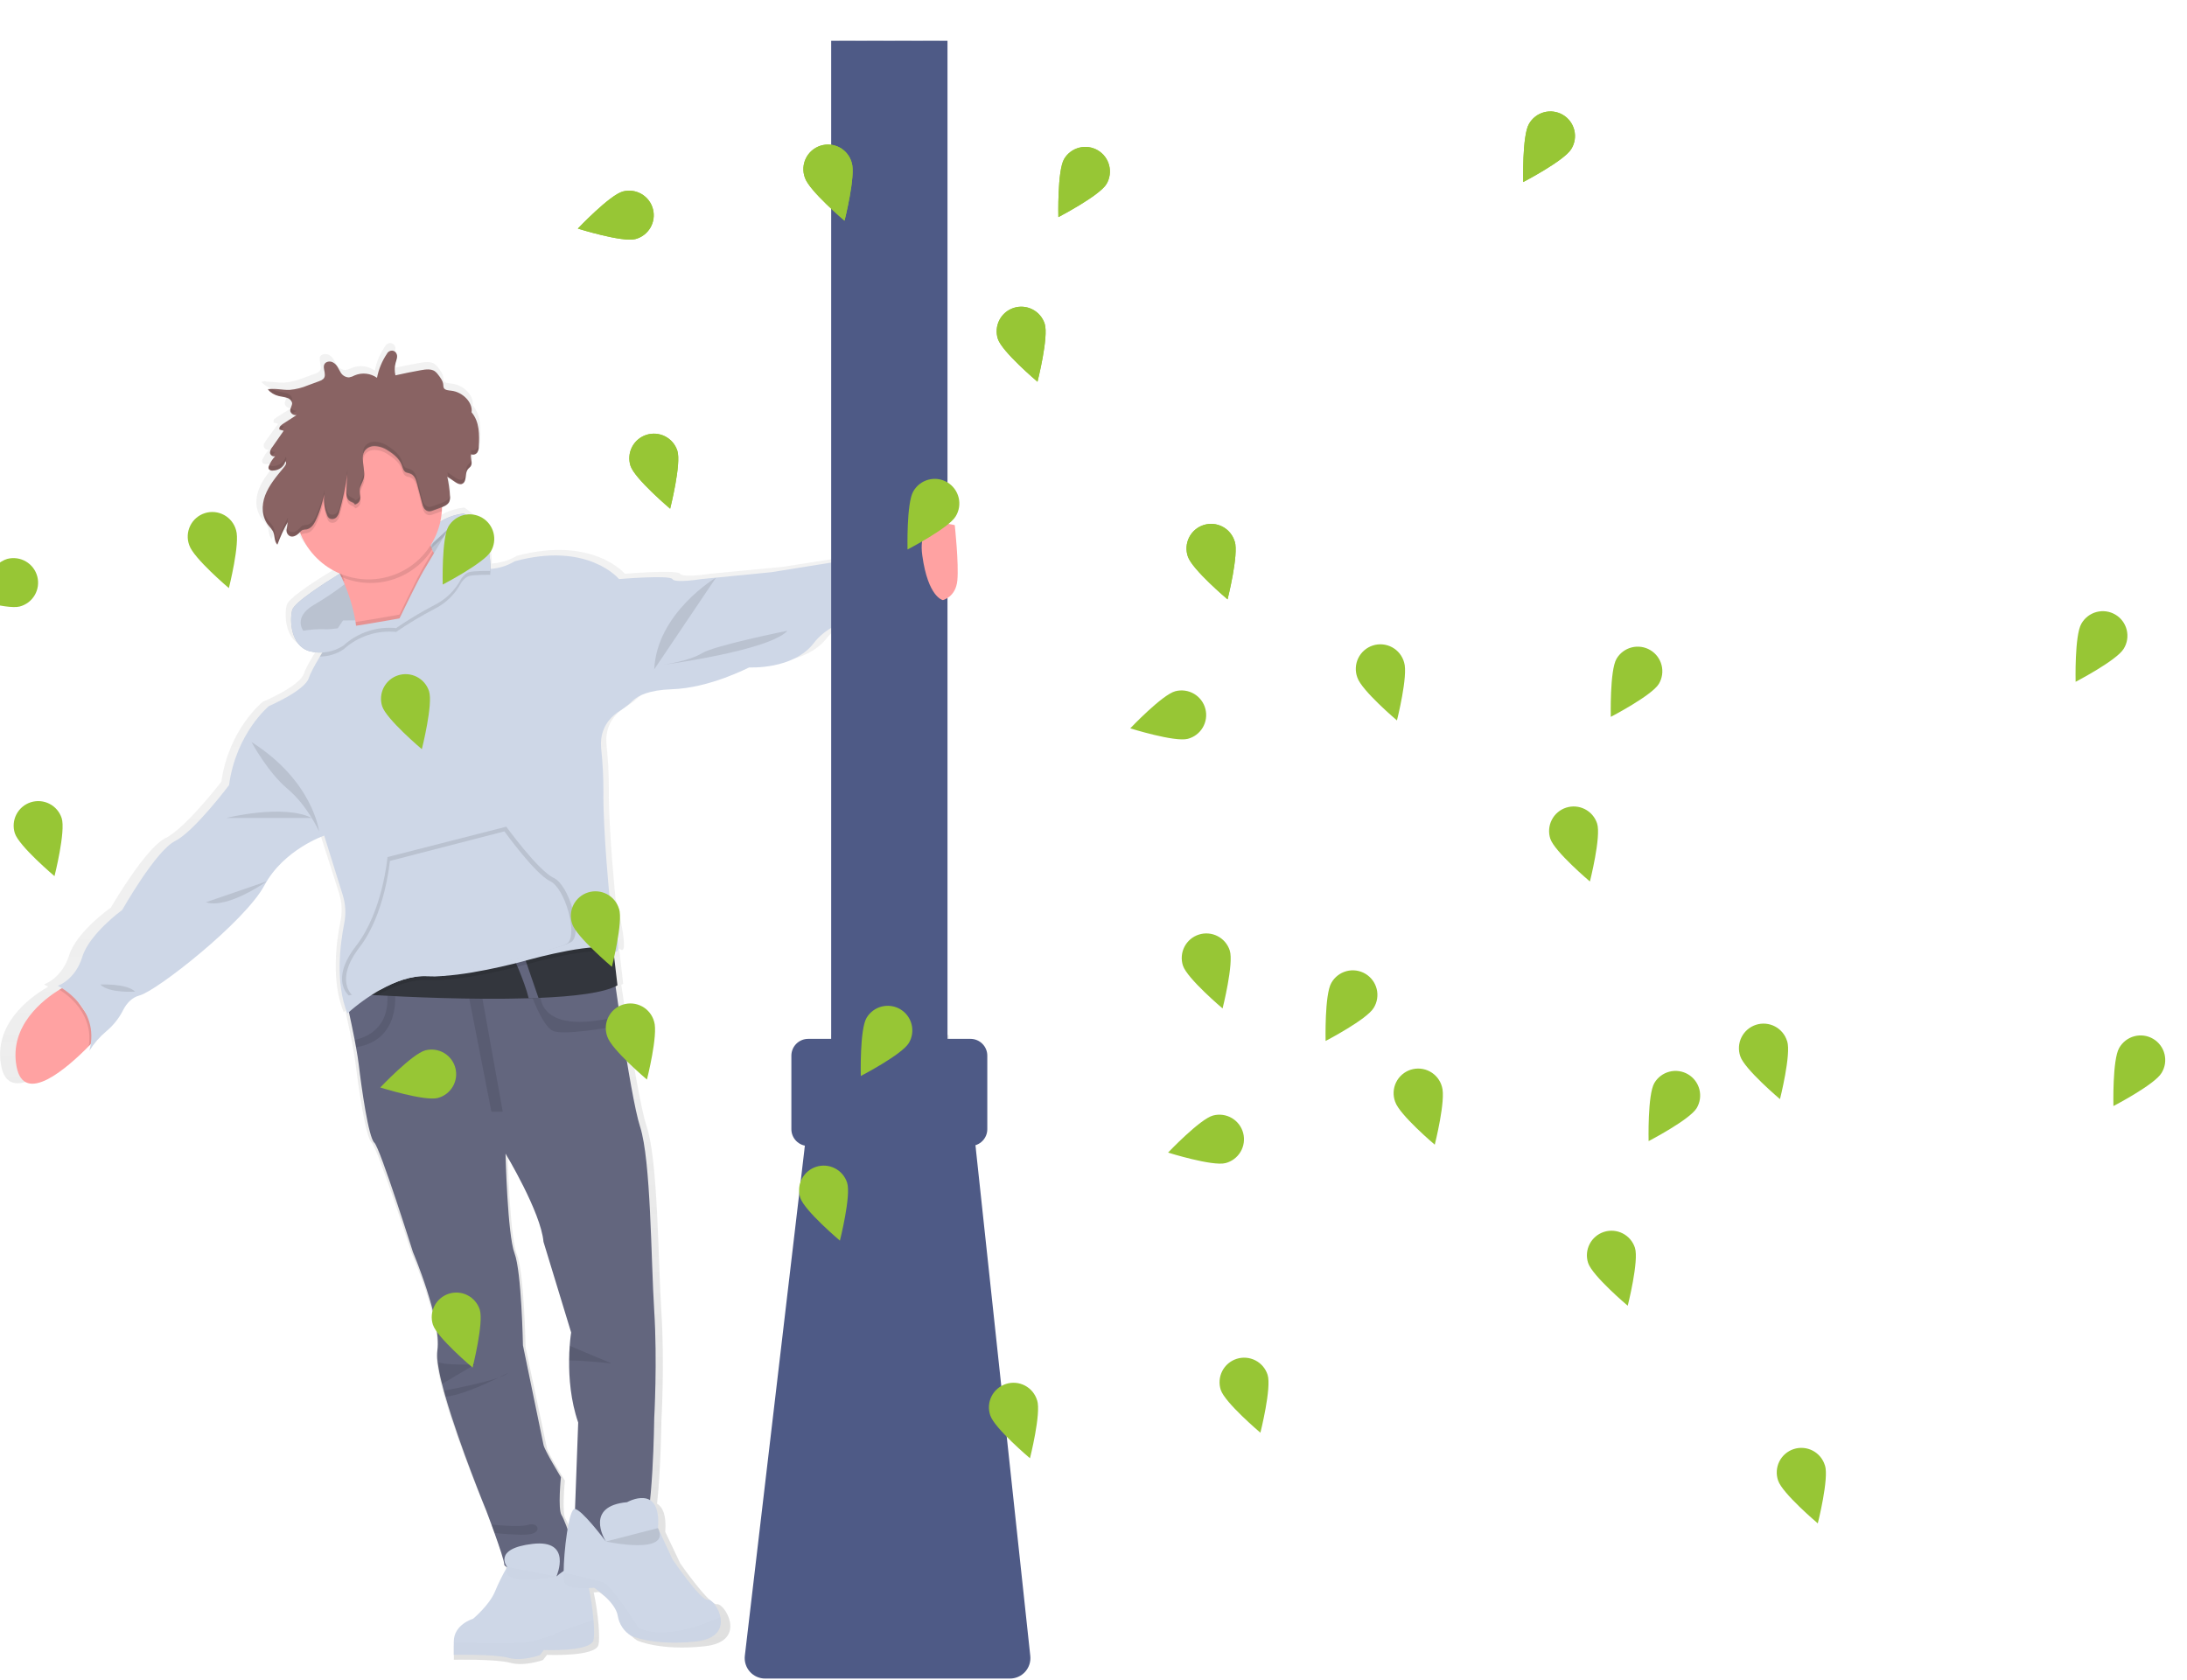 <svg width="1041" height="800" viewBox="0 0 1041 800" fill="none" xmlns="http://www.w3.org/2000/svg">
<g id="HappyTimes" clip-path="url(#clip0_1_2)">
<g id="human">
<path id="Vector" d="M425.89 261.54L372.61 269.89L345.31 272.49L338.03 273.19C338.03 273.19 325.03 275.25 323.76 273.19C322.49 271.13 297.44 273.19 297.44 273.19C297.44 273.19 282.22 255.05 246.06 264.63C242.409 266.792 238.295 268.054 234.06 268.31C234.055 268.237 234.055 268.163 234.06 268.09C234.19 263.92 233.67 249.54 220.98 241.67C217.371 242.043 213.869 243.116 210.67 244.83L210.38 244.99L209.52 245.49L209.41 245.61C209.784 243.964 210.038 242.293 210.17 240.61C210.17 239.98 210.17 239.35 210.24 238.72C211.696 238.316 212.969 237.427 213.85 236.2C214.212 235.472 214.367 234.66 214.3 233.85C214.3 233.56 214.3 233.26 214.3 232.97C214.295 232.907 214.295 232.843 214.3 232.78C214.3 232.78 214.3 232.78 214.3 232.84C214.09 229.878 213.656 226.936 213 224.04L216.92 226.64C217.86 227.26 219.04 227.92 220.16 227.57C220.52 227.442 220.845 227.231 221.108 226.955C221.372 226.679 221.568 226.345 221.68 225.98C222.38 224.08 221.87 221.81 223.35 220.24C223.7 219.87 224.14 219.57 224.44 219.18C224.848 218.646 225.044 217.98 224.99 217.31C224.994 216.921 224.964 216.533 224.9 216.15V216.23C224.641 215.251 224.6 214.227 224.78 213.23C225.303 213.434 225.877 213.463 226.418 213.314C226.959 213.164 227.436 212.844 227.78 212.4C228.318 211.557 228.583 210.569 228.54 209.57C228.63 207.88 228.7 206.15 228.66 204.43C228.665 204.397 228.665 204.363 228.66 204.33V204.33C228.56 200.26 227.79 196.25 224.99 193C225.72 188.34 220.65 183.26 214.99 182.62C213.6 182.47 211.89 182.39 211.27 181.34C211.06 180.841 210.968 180.3 211 179.76C210.86 177.99 209.64 176.42 208.47 174.93C207.994 174.279 207.421 173.706 206.77 173.23C204.91 172.03 202.27 172.35 199.97 172.76C195.757 173.5 191.57 174.327 187.41 175.24C186.911 173.227 186.942 171.118 187.5 169.12C187.887 168.12 188.123 167.069 188.2 166C188.219 165.663 188.182 165.325 188.09 165V165.13C188.032 164.963 187.965 164.8 187.89 164.64C187.691 164.274 187.403 163.964 187.054 163.737C186.705 163.51 186.305 163.374 185.89 163.34C185.347 163.322 184.811 163.462 184.346 163.742C183.881 164.023 183.507 164.432 183.27 164.92C180.89 168.385 179.24 172.298 178.42 176.42C176.833 175.313 174.995 174.62 173.072 174.403C171.15 174.187 169.203 174.454 167.41 175.18C166.507 175.667 165.531 176.004 164.52 176.18C163.679 176.182 162.851 175.965 162.12 175.549C161.389 175.134 160.778 174.534 160.35 173.81C159.2 172.1 158.69 170.06 156.47 168.93C155.975 168.676 155.426 168.544 154.87 168.544C154.314 168.544 153.765 168.676 153.27 168.93C153.011 169.066 152.781 169.253 152.596 169.48C152.41 169.707 152.272 169.969 152.19 170.25C152.195 170.2 152.195 170.15 152.19 170.1C152.175 170.246 152.175 170.394 152.19 170.54C152.19 170.6 152.19 170.66 152.19 170.72C152.19 170.78 152.19 170.87 152.19 170.94C152.11 172.87 153.46 175.37 151.93 176.89C151.316 177.403 150.6 177.781 149.83 178L144.39 179.95C141.485 181.156 138.413 181.912 135.28 182.19C132.43 182.29 129.55 181.66 126.74 181.73C126.608 181.663 126.481 181.586 126.36 181.5C125.733 181.533 125.108 181.607 124.49 181.72C124.551 181.798 124.618 181.872 124.69 181.94H124.49C125.922 183.532 127.812 184.643 129.9 185.12C131.19 185.44 132.55 185.54 133.8 185.94C135.05 186.34 136.24 187.14 136.46 188.24C136.483 189.161 136.262 190.072 135.82 190.88L135.77 190.8C135.639 191.155 135.575 191.531 135.58 191.91C135.556 192.089 135.556 192.271 135.58 192.45C135.799 193.079 136.239 193.608 136.819 193.937C137.398 194.266 138.077 194.374 138.73 194.24L132.3 198.29C131.821 198.577 131.372 198.912 130.96 199.29L130.78 199.24C130.597 199.419 130.453 199.634 130.357 199.872C130.26 200.109 130.214 200.364 130.22 200.62C130.199 200.816 130.223 201.014 130.29 201.2L132.36 201.79L126.71 209.61C126.366 210.064 126.064 210.55 125.81 211.06L125.75 210.96C125.622 211.278 125.554 211.617 125.55 211.96C125.53 212.129 125.53 212.301 125.55 212.47C125.598 212.751 125.706 213.019 125.866 213.255C126.026 213.491 126.235 213.69 126.479 213.838C126.722 213.987 126.994 214.082 127.277 214.117C127.561 214.152 127.848 214.125 128.12 214.04C126.882 215.282 125.885 216.744 125.18 218.35L125.09 218.29L125 218.5C124.859 218.814 124.787 219.155 124.79 219.5C124.748 219.763 124.801 220.033 124.94 220.26C125.194 220.527 125.508 220.729 125.856 220.849C126.204 220.969 126.576 221.003 126.94 220.95C129.94 220.95 132.73 218.9 133.2 216.45C134.12 217.45 133.13 218.64 132.26 219.67C128.72 223.81 125.12 228.02 123.26 232.85C122.606 234.507 122.208 236.254 122.08 238.03C122.08 238.03 122.08 237.95 122.08 237.91C122.08 238.04 122.08 238.17 122.08 238.3C121.829 241.616 122.876 244.901 125 247.46C125.786 248.257 126.49 249.131 127.1 250.07C128.22 252.15 127.58 254.82 129.32 256.58C130.724 252.838 132.423 249.213 134.4 245.74C134.369 246.68 134.228 247.613 133.98 248.52V248.44C133.98 248.68 133.9 248.91 133.88 249.14C133.87 249.31 133.87 249.48 133.88 249.65C133.834 250.253 133.98 250.855 134.298 251.369C134.616 251.883 135.09 252.283 135.65 252.51C137.42 253.14 139.25 251.86 140.45 250.58C140.62 251.02 140.79 251.45 140.98 251.88C144.702 260.16 151.429 266.718 159.8 270.23L159.96 270.56C153.21 274.56 137.52 284.29 136.5 288.02C135.19 292.78 135.66 305.3 145.06 307.84C147.094 308.395 149.205 308.617 151.31 308.5C150.91 309.13 150.52 309.77 150.14 310.39C147.54 314.61 145.36 318.52 144.7 320.62C142.8 326.75 125.04 334.17 125.04 334.17C125.04 334.17 108.86 347.17 105.38 372.17C105.38 372.17 88.25 394.43 78.74 399.07C69.23 403.71 52.74 432.15 52.74 432.15C52.74 432.15 36.41 443.61 32.94 454.78C29.47 465.95 20.94 468.7 20.94 468.7C20.94 468.7 21.72 469.08 22.94 469.84C22.55 470.05 22.14 470.29 21.68 470.57C13.92 475.19 -3.21 487.84 0.58 507.57C4.26 526.57 25.74 508.08 36.18 497.74L37.12 496.8C36.96 497.865 36.74 498.92 36.46 499.96C38.718 496.435 41.52 493.29 44.76 490.64C48.247 487.823 51.111 484.312 53.17 480.33C54.75 477.33 57.28 474.33 61.17 473.33C69.73 471.17 113.17 437.78 122.7 420.46C132.23 403.14 152.19 396.46 152.19 396.46L161.35 425.11C162.747 429.491 162.992 434.157 162.06 438.66C160.06 448.42 157.55 467.28 163.61 481.95C163.61 481.95 163.89 481.69 164.4 481.26C165.23 484.98 166.29 489.87 167.25 494.68C167.48 495.86 167.7 497.04 167.91 498.2C168.52 501.47 169.03 504.54 169.32 506.99C170.59 517.51 174.08 541.63 176.93 544.1C179.78 546.57 195.93 596.66 195.93 596.66C195.93 596.66 210.2 629.44 207.99 643.97C207.789 645.75 207.819 647.548 208.08 649.32C208.572 652.934 209.3 656.511 210.26 660.03C210.54 661.09 210.82 662.17 211.14 663.27C211.4 664.22 211.68 665.19 211.96 666.16C218.87 689.61 232.09 720.96 232.09 720.96C232.09 720.96 233.19 723.81 234.62 727.62C235.09 728.9 235.62 730.29 236.13 731.72C238.48 738.12 240.96 745.3 240.96 746.93C240.96 747.3 241.46 747.71 242.33 748.13C240.065 751.895 238.061 755.811 236.33 759.85C233.55 766.41 225.55 772.91 225.55 772.91C225.55 772.91 216.03 775.61 216.03 783.91V790.25C216.03 790.25 236.25 789.86 242.91 791.72C249.57 793.58 258.45 790.4 258.45 790.4L260.35 787.94C260.35 787.94 283.42 788.94 284.85 783.21C285.27 781.53 285.25 777.95 284.91 773.68C284.474 768.473 283.706 763.299 282.61 758.19C284.13 758.13 285.17 758.03 285.17 758.03C285.17 758.03 295.72 764.83 296.82 771.56C297.157 773.538 297.92 775.419 299.057 777.074C300.193 778.728 301.675 780.115 303.4 781.14C303.4 781.14 314.35 786.14 335.35 783.85C346.35 782.68 348.42 777.08 347.41 772.1C346.49 767.54 342.97 763.5 341.3 763.83C337.82 764.53 323.78 744.35 323.78 744.35L316.65 729.35C317.29 721.35 315.41 717.56 312.77 715.95C314.58 699.08 314.82 676.47 314.82 676.47C314.82 676.47 316.41 649.26 314.82 624.83C313.23 600.4 313.23 552.48 307.82 536.4C305.32 528.92 301.7 507.97 298.56 487.71C298.32 486.19 298.08 484.71 297.86 483.18C297.1 478.25 296.39 473.43 295.73 468.91C296.04 468.76 296.36 468.61 296.64 468.45L294.94 453.61L294.7 451.56C294.76 451.62 294.84 451.66 294.9 451.71C300.61 456.96 293 427.9 293 427.9C293 427.9 289.57 394.48 289.8 375.26C289.822 368.422 289.458 361.587 288.71 354.79C288.13 349.07 289.48 341.64 298.12 336.41C300.39 334.977 302.519 333.333 304.48 331.5C306.89 329.31 312.15 326.5 323.48 326.17C342.48 325.56 361.48 315.66 361.48 315.66C361.48 315.66 383.37 316.9 393.48 303.91C403.59 290.92 429 287.84 429 287.84L425.89 261.54ZM34.09 480.93L31.28 476.99C32.324 478.223 33.264 479.541 34.09 480.93V480.93ZM273.26 641.78C273.1 643.78 272.98 646.13 272.96 648.78C272.88 657.06 273.7 668.1 277.43 678.65L275.84 720.2H275.71C274.37 720.06 273.12 724.3 272.15 729.89C271.357 727.583 270.373 725.345 269.21 723.2C267.31 720.42 268.9 704.97 268.9 704.97C268.9 704.97 260.96 692.29 260.34 689.5C259.72 686.71 250.18 641.57 250.18 641.57C250.18 641.57 249.55 606.33 246.06 597.37C242.57 588.41 241.62 549.44 241.62 549.44C241.62 549.44 259.06 577.57 260.34 591.8L273.97 635.4C273.97 635.4 273.55 637.78 273.26 641.78Z" fill="url(#paint0_linear_1_2)"/>
<path id="Vector_2" d="M311.41 675.18C311.41 675.18 310.89 724.65 305.68 731.38C300.47 738.11 273.22 731.69 273.22 731.69L275.22 677.32C271.61 666.88 270.81 655.94 270.9 647.74C270.9 645.12 271.03 642.74 271.18 640.81C271.47 636.81 271.87 634.45 271.87 634.45L258.7 591.27C257.47 577.17 240.63 549.27 240.63 549.27C240.63 549.27 241.55 587.86 244.92 596.74C248.29 605.62 248.92 640.53 248.92 640.53C248.92 640.53 258.11 685.25 258.72 688.01C259.33 690.77 266.99 703.32 266.99 703.32C266.99 703.32 265.46 718.63 267.3 721.39C269.14 724.15 276.79 745.59 274.95 749.57C273.11 753.55 240.04 748.03 240.04 744.97C240.04 743.36 237.64 736.24 235.37 729.9L233.91 725.84C232.53 722.07 231.46 719.25 231.46 719.25C231.46 719.25 218.7 688.19 212.03 664.96C211.75 663.96 211.49 663.04 211.23 662.11C210.93 661.01 210.65 659.94 210.39 658.89C209.465 655.404 208.76 651.864 208.28 648.29C208.029 646.534 207.999 644.753 208.19 642.99C210.33 628.59 196.55 596.13 196.55 596.13C196.55 596.13 180.93 546.51 178.17 544.06C175.41 541.61 172.04 517.73 170.82 507.31C170.54 504.87 170.05 501.83 169.46 498.6C169.26 497.45 169.04 496.28 168.82 495.1C166.95 485.45 164.65 475.46 164.65 475.46L199 452.79L289.35 442.99C289.35 442.99 291.87 462.35 295.04 483.69C295.26 485.17 295.49 486.69 295.72 488.18C298.72 508.24 302.25 529 304.66 536.4C309.86 552.33 309.86 599.8 311.4 623.99C312.94 648.18 311.41 675.18 311.41 675.18Z" fill="#63667E"/>
<path id="Vector_3" opacity="0.1" d="M222.54 471.28L233.91 529.33H239.31L228.51 469.26L222.54 471.28Z" fill="black"/>
<path id="Vector_4" opacity="0.1" d="M169.5 498.61C169.3 497.46 169.08 496.29 168.86 495.11C174.15 494.03 186.12 489.62 184.26 471.94H187.93C187.93 471.94 191.41 495.23 169.5 498.61Z" fill="black"/>
<path id="Vector_5" opacity="0.1" d="M295.76 488.22C288.9 489.48 267.46 493.17 262.97 490.73C257.62 487.82 252.33 472.05 252.33 472.05L257.23 471.28C257.23 471.28 252.91 494.41 295.08 483.73C295.3 485.21 295.53 486.71 295.76 488.22Z" fill="black"/>
<path id="Vector_6" d="M293.91 469.14C287.73 472.73 273.22 474.46 256.33 475.14C254.79 475.2 253.24 475.26 251.66 475.3C224.28 476.16 192.31 474.61 179.57 473.88C175.98 473.68 173.92 473.54 173.92 473.54L185.1 465.81L203.48 459.07L242.14 451.49L291.68 450.11L292.18 454.36L293.91 469.14Z" fill="#33363D"/>
<path id="Vector_7" d="M256.33 475.18C254.79 475.24 253.24 475.3 251.66 475.34C249.72 467.12 243.6 453.98 243.6 453.98L248.8 453.29L256.33 475.18Z" fill="#63667E"/>
<path id="Vector_8" d="M47.74 492.23C47.74 492.23 45.58 494.73 42.26 498.11C32.18 508.36 11.43 526.67 7.89 507.85C4.22 488.34 20.77 475.85 28.26 471.23C30.38 469.92 31.77 469.23 31.77 469.23L47.74 492.23Z" fill="#FFA2A2"/>
<path id="Vector_9" d="M233.34 271.83C233.34 271.83 221.63 264.48 219.45 265.17C217.27 265.86 219.45 275.72 219.45 275.72C216.626 281.108 212.16 285.458 206.7 288.14C200.441 291.413 194.38 295.052 188.55 299.04C184.037 298.6 179.481 299.108 175.176 300.532C170.87 301.956 166.91 304.265 163.55 307.31C161.2 308.89 158.542 309.953 155.751 310.428C152.96 310.904 150.1 310.782 147.36 310.07C138.28 307.55 137.83 295.15 139.09 290.44C140.09 286.74 155.23 277.14 161.75 273.14C163.55 272.04 164.69 271.37 164.69 271.37C164.69 271.37 194.11 270.37 200.75 257.82C202.793 253.941 205.839 250.681 209.57 248.38V248.38L209.74 248.29L210.58 247.79L210.85 247.64C213.941 245.937 217.341 244.869 220.85 244.5C235.22 253.68 233.34 271.83 233.34 271.83Z" fill="#CED7E7"/>
<path id="Vector_10" opacity="0.1" d="M233.34 271.83C233.34 271.83 221.63 264.48 219.45 265.17C217.27 265.86 219.45 275.72 219.45 275.72C216.626 281.108 212.16 285.458 206.7 288.14C200.441 291.413 194.38 295.052 188.55 299.04C184.037 298.6 179.481 299.108 175.176 300.532C170.87 301.956 166.91 304.265 163.55 307.31C161.2 308.89 158.542 309.953 155.751 310.428C152.96 310.904 150.1 310.782 147.36 310.07C138.28 307.55 137.83 295.15 139.09 290.44C140.09 286.74 155.23 277.14 161.75 273.14C163.55 272.04 164.69 271.37 164.69 271.37C164.69 271.37 194.11 270.37 200.75 257.82C202.793 253.941 205.839 250.681 209.57 248.38V248.38L209.74 248.29L210.58 247.79L210.85 247.64C213.941 245.937 217.341 244.869 220.85 244.5C235.22 253.68 233.34 271.83 233.34 271.83Z" fill="black"/>
<path id="Vector_11" opacity="0.1" d="M292.18 454.4C286.67 449.19 252.37 458.68 252.37 458.68C252.37 458.68 228.75 465.46 210.73 466.56C208.277 466.723 205.817 466.753 203.36 466.65C195.79 466.26 187.9 469.32 181.28 472.99L179.61 473.99C176.02 473.79 173.96 473.65 173.96 473.65L185.14 465.92L203.52 459.18L242.18 451.6L291.72 450.22L292.18 454.4Z" fill="black"/>
<path id="Vector_12" opacity="0.1" d="M42.26 498.11C44.55 482.85 32.71 473.98 28.26 471.23C30.38 469.92 31.77 469.23 31.77 469.23L47.77 492.23C47.77 492.23 45.58 494.73 42.26 498.11Z" fill="black"/>
<path id="Vector_13" d="M421.7 290.21C421.7 290.21 397.19 293.21 387.4 306.13C377.61 319.05 356.46 317.77 356.46 317.77C356.46 317.77 338.08 327.57 319.71 328.18C308.8 328.54 303.71 331.28 301.39 333.45C299.503 335.265 297.447 336.896 295.25 338.32C286.91 343.5 285.6 350.85 286.17 356.52C286.885 363.256 287.235 370.026 287.22 376.8C287 395.8 290.31 428.94 290.31 428.94C290.31 428.94 297.66 457.73 292.14 452.53C286.62 447.33 252.33 456.81 252.33 456.81C252.33 456.81 228.71 463.59 210.69 464.7C208.237 464.86 205.776 464.887 203.32 464.78C195.75 464.39 187.86 467.45 181.24 471.13C175.544 474.343 170.215 478.169 165.35 482.54C159.49 468.01 161.93 449.32 163.85 439.66C164.747 435.2 164.513 430.586 163.17 426.24L154.32 397.86C154.32 397.86 135.03 404.44 125.84 421.59C116.65 438.74 74.69 471.82 66.41 473.97C62.62 474.97 60.18 477.92 58.65 480.86C56.683 484.791 53.921 488.271 50.54 491.08C47.406 493.718 44.706 496.833 42.54 500.31C48.06 479.48 27.54 469.37 27.54 469.37C27.54 469.37 35.8 466.61 39.17 455.61C42.54 444.61 58.17 433.26 58.17 433.26C58.17 433.26 74.1 405.08 83.29 400.48C92.48 395.88 109.02 373.84 109.02 373.84C112.38 349.03 128.02 336.17 128.02 336.17C128.02 336.17 145.18 328.82 147.02 322.75C147.66 320.67 149.76 316.8 152.27 312.62C154.61 308.68 157.27 304.49 159.42 301.22C161.57 297.95 163.26 295.43 163.26 295.43L190.76 295.17L195.76 295.12L210.41 267.54C210.41 267.54 215.62 262.34 224.65 268.46C227.246 270.194 230.333 271.042 233.45 270.88C237.543 270.615 241.512 269.367 245.02 267.24C279.94 257.74 294.64 275.72 294.64 275.72C294.64 275.72 318.83 273.67 320.05 275.72C321.27 277.77 333.83 275.72 333.83 275.72L367.22 272.44L418.68 264.18L421.7 290.21Z" fill="#CED7E7"/>
<path id="Vector_14" d="M220.78 281.02L205.16 306.74C205.16 306.74 162.59 337.68 168.72 313.48C169.713 309.41 170.068 305.209 169.77 301.03C169.68 299.4 169.49 297.77 169.25 296.16C168.14 289.487 166.177 282.983 163.41 276.81C163.1 276.07 162.78 275.36 162.41 274.66C161.93 273.66 161.46 272.66 160.99 271.72C159.019 267.728 156.777 263.876 154.28 260.19C154.28 260.19 200.53 222.52 202.06 246.1C202.395 251.427 203.612 256.661 205.66 261.59L206.02 262.42C208.594 268.233 212.295 273.477 216.91 277.85C218.117 279.004 219.411 280.064 220.78 281.02V281.02Z" fill="#FFA2A2"/>
<path id="Vector_15" d="M158.92 304.91L166.12 326.34L195.41 331.09L212.21 312.61C212.21 312.61 221.86 298.83 222.47 298.52C223.08 298.21 224.61 285.05 224.61 285.05L226.41 277.61L215.08 273.8L199.15 291.1L192.64 295.1L185.41 296.86L161.41 303.86L158.92 304.91Z" fill="#CED7E7"/>
<path id="Vector_16" opacity="0.1" d="M233.34 273.67C233.34 273.67 225.34 273.59 223.21 274.28C221.08 274.97 219.45 277.55 219.45 277.55C216.628 282.942 212.162 287.296 206.7 289.98C200.441 293.253 194.38 296.892 188.55 300.88C184.037 300.437 179.48 300.944 175.175 302.369C170.869 303.793 166.909 306.103 163.55 309.15C160.199 311.399 156.256 312.603 152.22 312.61C154.56 308.67 157.22 304.48 159.37 301.21C169.25 300.13 190.16 296.3 190.16 296.3L190.71 295.16C192.65 291.16 199.22 277.65 201.64 273.57C204.46 268.81 213.3 253.94 213.58 253.47L204.9 261.41L209.54 250.23L209.71 250.14L210.55 249.64L210.82 249.49C213.911 247.787 217.311 246.719 220.82 246.35C231.77 253.35 233.33 265.45 233.45 270.9C233.466 271.825 233.429 272.749 233.34 273.67Z" fill="black"/>
<path id="Vector_17" opacity="0.1" d="M161.72 271.31L163.99 276.31C163.99 276.31 163.8 276.47 163.4 276.77C163.09 276.03 162.77 275.32 162.4 274.62C161.92 273.62 161.45 272.62 160.98 271.68C161.22 271.54 161.44 271.39 161.66 271.27L161.72 271.31Z" fill="black"/>
<path id="Vector_18" opacity="0.1" d="M216.95 277.85C214.195 281.385 210.695 284.27 206.7 286.3C200.439 289.574 194.378 293.217 188.55 297.21C182.048 296.567 175.504 297.898 169.77 301.03C169.68 299.4 169.49 297.77 169.25 296.16C179.09 294.64 190.16 292.61 190.16 292.61C190.16 292.61 198.78 274.7 201.64 269.88C202.64 268.26 204.28 265.43 206.06 262.42C208.634 268.233 212.335 273.477 216.95 277.85Z" fill="black"/>
<path id="Vector_19" d="M233.34 271.83C233.34 271.83 225.34 271.75 223.2 272.44C221.06 273.13 219.45 275.72 219.45 275.72C216.626 281.108 212.16 285.458 206.7 288.14C200.441 291.413 194.38 295.052 188.55 299.04C184.037 298.6 179.481 299.108 175.176 300.532C170.87 301.956 166.91 304.265 163.55 307.31C161.2 308.89 158.542 309.953 155.751 310.428C152.96 310.904 150.1 310.782 147.36 310.07C138.28 307.55 137.83 295.15 139.09 290.44C140.09 286.74 155.23 277.14 161.75 273.14L164.02 278.19C159.291 281.815 154.338 285.138 149.19 288.14C139.42 293.99 144.36 300.31 144.36 300.31C147.875 299.701 151.445 299.466 155.01 299.61C160.07 299.95 190.16 294.44 190.16 294.44C190.16 294.44 198.78 276.52 201.64 271.71C204.5 266.9 213.3 252.08 213.58 251.61L204.9 259.61L209.54 248.43L209.71 248.34L210.55 247.84L210.82 247.69C213.911 245.987 217.311 244.919 220.82 244.55C235.22 253.68 233.34 271.83 233.34 271.83Z" fill="#CED7E7"/>
<path id="Vector_20" opacity="0.1" d="M205.7 261.61C201.201 268.562 194.379 273.691 186.45 276.081C178.522 278.471 170.002 277.968 162.41 274.66C160.1 269.623 157.38 264.783 154.28 260.19C154.28 260.19 200.53 222.52 202.06 246.1C202.406 251.436 203.636 256.677 205.7 261.61Z" fill="black"/>
<path id="Vector_21" d="M210.41 240.8C210.41 241.673 210.38 242.533 210.32 243.38C209.662 252.527 205.441 261.051 198.564 267.118C191.686 273.184 182.703 276.31 173.545 275.821C164.387 275.332 155.787 271.269 149.595 264.504C143.402 257.74 140.112 248.816 140.431 239.65C140.751 230.485 144.655 221.812 151.304 215.495C157.953 209.179 166.815 205.725 175.985 205.875C185.154 206.026 193.899 209.77 200.336 216.301C206.774 222.832 210.391 231.629 210.41 240.8V240.8Z" fill="#FFA2A2"/>
<path id="Vector_22" opacity="0.1" d="M119.72 353.3C119.72 353.3 127.41 367.69 136.87 375.61C146.33 383.53 151.87 395.83 151.87 395.83C151.87 395.83 149.12 371.98 119.72 353.3Z" fill="black"/>
<path id="Vector_23" opacity="0.1" d="M107.77 389.44C107.77 389.44 134.77 382.7 148.36 389.44H107.77Z" fill="black"/>
<path id="Vector_24" opacity="0.1" d="M97.97 429.61L127.02 419.61C127.02 419.61 108.41 432.93 97.97 429.61Z" fill="black"/>
<path id="Vector_25" opacity="0.1" d="M47.74 468.76C47.74 468.76 60.3 468.15 64.28 472.13C64.28 472.13 52.03 473.05 47.74 468.76Z" fill="black"/>
<path id="Vector_26" opacity="0.1" d="M340.82 275.02C340.82 275.02 312.66 291.74 311.41 318.69L340.82 275.02Z" fill="black"/>
<path id="Vector_27" opacity="0.1" d="M374.84 300.31C374.84 300.31 339.92 307.36 334.1 311.03C328.28 314.7 315.73 316.54 315.73 316.54C315.73 316.54 366.26 309.81 374.84 300.31Z" fill="black"/>
<path id="Vector_28" opacity="0.1" d="M272.41 448.12C269.87 450.76 238.52 458.2 210.5 464.42C207.957 464.588 205.406 464.618 202.86 464.51C195.01 464.11 186.86 467.26 179.96 471.04C171.5 472.84 166.03 473.97 166.03 473.97C166.03 473.97 156.82 466.71 169.52 450.32C182.22 433.93 184.45 408.07 184.45 408.07L240.99 393.61C240.99 393.61 256.24 414.61 263.54 417.98C270.84 421.35 277.11 443.26 272.41 448.12Z" fill="black"/>
<path id="Vector_29" d="M270.41 448.85C267.95 451.43 237.72 458.65 210.7 464.7C208.247 464.86 205.786 464.887 203.33 464.78C195.76 464.39 187.87 467.45 181.25 471.13C173.09 472.87 167.81 473.97 167.81 473.97C167.81 473.97 158.93 466.92 171.18 450.97C183.43 435.02 185.57 409.92 185.57 409.92L240.09 395.84C240.09 395.84 254.79 416.24 261.83 419.52C268.87 422.8 274.91 444.14 270.41 448.85Z" fill="#CED7E7"/>
<path id="Vector_30" opacity="0.1" d="M226.15 649.61L210.41 658.93C209.485 655.444 208.78 651.904 208.3 648.33C210.59 650.24 226.15 649.61 226.15 649.61Z" fill="black"/>
<path id="Vector_31" opacity="0.1" d="M211.27 662.15C216.83 661.09 230.03 658.45 237.27 655.97C230.71 659.17 218.84 664.52 212.1 664.97C211.79 664.04 211.53 663.08 211.27 662.15Z" fill="black"/>
<path id="Vector_32" opacity="0.1" d="M241.91 653.61C241.33 654.32 239.63 655.12 237.28 655.93C240.09 654.61 241.91 653.61 241.91 653.61Z" fill="black"/>
<path id="Vector_33" opacity="0.1" d="M251.41 730.61C246.95 730.98 239.7 730.38 235.41 729.94L233.95 725.88C238.54 726.37 247.65 727.14 251.41 726.02C256.54 724.5 258.08 730.08 251.41 730.61Z" fill="black"/>
<path id="Vector_34" opacity="0.1" d="M291.26 649.22C290.52 649.12 278.62 647.78 270.96 647.74C270.96 645.12 271.09 642.74 271.24 640.81C276.52 643.04 290.47 648.95 291.26 649.22Z" fill="black"/>
<path id="Vector_35" d="M282.5 780.92C281.12 786.61 258.84 785.61 258.84 785.61L257 788.05C257 788.05 248.43 791.19 242 789.35C235.57 787.51 216 787.9 216 787.9V781.61C216 773.42 225.19 770.74 225.19 770.74C225.19 770.74 232.92 764.31 235.6 757.8C237.271 753.77 239.212 749.858 241.41 746.09C241.41 746.09 234.22 737.36 253.51 735.09C272.51 732.89 265.06 750.14 264.85 750.62C265.16 750.34 272.29 743.93 276.25 745.95C279.11 747.42 281.7 761.34 282.51 771.42C282.88 775.7 282.9 779.25 282.5 780.92Z" fill="#CED7E7"/>
<path id="Vector_36" d="M331.27 781.55C310.98 783.77 300.41 778.86 300.41 778.86C298.73 777.83 297.292 776.448 296.196 774.81C295.1 773.172 294.371 771.316 294.06 769.37C292.99 762.71 282.8 755.98 282.8 755.98C282.8 755.98 270.25 757.2 268.71 753.52C268.34 751.959 268.199 750.352 268.29 748.75C268.29 738.88 270.76 718.15 273.61 718.45C276.97 718.82 287.36 732.58 288.4 733.96C287.49 732.48 278.45 717.07 298.5 715.24C298.5 715.24 314.88 705.98 313.2 727.57L320.09 742.42C320.09 742.42 333.65 762.42 337.01 761.72C338.62 761.39 342.01 765.39 342.91 769.91C343.88 774.84 341.87 780.39 331.27 781.55Z" fill="#CED7E7"/>
<path id="Vector_37" opacity="0.1" d="M210.41 240.8C210.41 241.673 210.38 242.533 210.32 243.38L209.47 243.7L206.18 244.9C205.626 245.138 205.033 245.273 204.43 245.3C203.96 245.28 203.5 245.154 203.086 244.931C202.672 244.707 202.314 244.392 202.04 244.01C201.567 243.287 201.228 242.484 201.04 241.64L198.55 232.07C198.05 230.17 197.28 227.98 195.15 227.27C194.528 227.134 193.916 226.953 193.32 226.73C191.99 226.1 191.71 224.62 191.26 223.38C190.26 220.49 187.59 218.18 184.7 216.38C182.746 215.012 180.425 214.266 178.04 214.24C176.763 214.26 175.528 214.703 174.53 215.5C172.44 217.27 172.73 219.66 172.98 222.18C173.23 224.7 173.9 227.39 173.16 229.91C172.66 231.55 171.59 233.08 171.4 234.78C171.24 236.15 171.69 237.54 171.61 238.91C171.594 239.65 171.329 240.363 170.857 240.933C170.385 241.503 169.734 241.897 169.01 242.05C168.88 241.22 167.67 240.95 166.86 240.5C165.03 239.5 164.93 237.32 165.01 235.5C165.15 232.78 165.28 230.05 165.41 227.33C164.602 233.414 163.349 239.43 161.66 245.33C161.452 246.356 160.976 247.308 160.28 248.09C159.87 248.498 159.347 248.775 158.778 248.883C158.21 248.992 157.622 248.928 157.09 248.7C156.471 248.31 156.013 247.71 155.8 247.01C154.522 243.842 154.082 240.398 154.52 237.01C153.41 241.44 152.3 245.92 150.16 250.08C149.31 251.73 148.02 253.52 145.93 253.85C145.292 253.87 144.66 253.974 144.05 254.16C143.806 254.276 143.586 254.435 143.4 254.63C141.362 249.872 140.408 244.721 140.606 239.55C140.804 234.378 142.149 229.315 144.545 224.727C146.94 220.139 150.326 216.141 154.456 213.023C158.587 209.904 163.359 207.744 168.428 206.697C173.497 205.65 178.735 205.743 183.763 206.969C188.791 208.195 193.483 210.525 197.501 213.788C201.518 217.051 204.759 221.167 206.99 225.837C209.221 230.507 210.386 235.614 210.4 240.79L210.41 240.8Z" fill="black"/>
<path id="Vector_38" d="M174.53 213.71C175.526 212.907 176.761 212.46 178.04 212.44C180.424 212.469 182.745 213.215 184.7 214.58C187.59 216.34 190.22 218.64 191.26 221.58C191.71 222.82 191.98 224.31 193.26 224.94C193.859 225.153 194.47 225.33 195.09 225.47C197.23 226.18 198 228.37 198.49 230.27L201 239.84C201.163 240.683 201.485 241.488 201.95 242.21C202.223 242.594 202.581 242.911 202.995 243.136C203.409 243.362 203.869 243.489 204.34 243.51C204.947 243.483 205.544 243.344 206.1 243.1L209.39 241.9C211.12 241.27 213 240.52 213.79 239.06C214.204 238.118 214.343 237.078 214.19 236.06C213.998 233.005 213.57 229.969 212.91 226.98L216.69 229.55C217.6 230.16 218.74 230.81 219.82 230.47C220.171 230.339 220.487 230.128 220.742 229.854C220.997 229.579 221.185 229.25 221.29 228.89C221.97 227.01 221.48 224.76 222.9 223.21C223.24 222.85 223.66 222.54 223.96 222.16C225.25 220.5 223.72 218.25 224.25 216.31C224.76 216.511 225.323 216.539 225.85 216.389C226.378 216.239 226.842 215.92 227.17 215.48C227.69 214.641 227.944 213.666 227.9 212.68C228.2 207.03 228.34 200.91 224.47 196.31C225.18 191.69 220.28 186.66 214.86 186.03C213.51 185.87 211.86 185.79 211.27 184.76C211.061 184.264 210.968 183.727 211 183.19C210.86 181.44 209.69 179.88 208.56 178.41C208.108 177.762 207.555 177.191 206.92 176.72C205.13 175.54 202.58 175.86 200.36 176.26C196.287 176.987 192.24 177.803 188.22 178.71C187.748 176.734 187.779 174.671 188.31 172.71C188.72 171.23 189.42 169.71 188.66 168.23C188.467 167.86 188.181 167.547 187.83 167.321C187.48 167.095 187.077 166.964 186.66 166.94C186.131 166.926 185.61 167.067 185.16 167.346C184.71 167.625 184.352 168.03 184.13 168.51C181.827 171.954 180.236 175.823 179.45 179.89C177.939 178.821 176.183 178.151 174.344 177.941C172.505 177.731 170.643 177.989 168.93 178.69C168.066 179.176 167.126 179.514 166.15 179.69C165.337 179.679 164.54 179.456 163.839 179.044C163.138 178.632 162.556 178.045 162.15 177.34C161.05 175.64 160.55 173.62 158.41 172.51C157.934 172.259 157.403 172.127 156.865 172.127C156.327 172.127 155.796 172.259 155.32 172.51C152.49 174.16 156.02 178.25 153.92 180.4C153.337 180.902 152.656 181.276 151.92 181.5L146.67 183.43C143.871 184.626 140.901 185.371 137.87 185.64C134.39 185.78 130.87 184.71 127.45 185.43C128.825 186.996 130.653 188.097 132.68 188.58C133.92 188.89 135.23 188.99 136.44 189.39C137.027 189.521 137.571 189.798 138.02 190.197C138.47 190.596 138.81 191.103 139.01 191.67C139.28 193.08 137.92 194.44 138.19 195.85C138.395 196.455 138.811 196.967 139.362 197.292C139.912 197.616 140.561 197.733 141.19 197.62L134.98 201.62C133.86 202.34 132.61 203.39 133.03 204.53L135.03 205.11L129.64 212.84C128.94 213.624 128.54 214.63 128.51 215.68C128.562 215.949 128.67 216.205 128.825 216.431C128.98 216.657 129.181 216.849 129.413 216.994C129.646 217.139 129.906 217.235 130.177 217.276C130.448 217.317 130.725 217.301 130.99 217.23C129.698 218.575 128.68 220.158 127.99 221.89C127.865 222.117 127.795 222.37 127.786 222.629C127.777 222.888 127.83 223.145 127.94 223.38C128.177 223.637 128.473 223.834 128.801 223.954C129.13 224.074 129.483 224.114 129.83 224.07C132.73 224.07 135.42 222.07 135.83 219.6C136.72 220.6 135.77 221.78 134.92 222.79C131.51 226.89 128.03 231.07 126.22 235.85C124.41 240.63 124.49 246.21 127.88 250.32C128.63 251.115 129.3 251.983 129.88 252.91C130.96 254.97 130.34 257.61 132.02 259.36C133.371 255.658 135.009 252.067 136.92 248.62C136.812 249.832 136.635 251.038 136.39 252.23C136.309 252.861 136.432 253.502 136.739 254.059C137.046 254.616 137.523 255.061 138.1 255.33C139.86 255.97 141.69 254.6 142.84 253.33C143.126 252.952 143.491 252.642 143.91 252.42C144.518 252.238 145.146 252.134 145.78 252.11C147.87 251.78 149.15 250 150.01 248.34C152.15 244.19 153.27 239.71 154.37 235.26C153.928 238.649 154.373 242.094 155.66 245.26C155.867 245.96 156.322 246.561 156.94 246.95C157.473 247.174 158.061 247.235 158.629 247.125C159.197 247.014 159.72 246.738 160.13 246.33C160.828 245.55 161.304 244.597 161.51 243.57C163.195 237.669 164.448 231.653 165.26 225.57L164.86 233.74C164.77 235.58 164.86 237.74 166.7 238.74C167.53 239.19 168.7 239.46 168.86 240.28C169.585 240.134 170.237 239.743 170.709 239.173C171.18 238.604 171.442 237.889 171.45 237.15C171.54 235.77 171.09 234.39 171.25 233.01C171.44 231.32 172.52 229.79 173.01 228.14C173.75 225.63 173.1 223 172.83 220.42C172.56 217.84 172.41 215.47 174.53 213.71Z" fill="#896363"/>
<g id="Group" opacity="0.1">
<path id="Vector_39" d="M138.41 194.15C138.239 194.592 138.183 195.071 138.25 195.54C138.381 196.08 138.718 196.547 139.19 196.84L141.3 195.48C140.74 195.579 140.163 195.505 139.647 195.267C139.13 195.03 138.699 194.64 138.41 194.15V194.15Z" fill="black"/>
<path id="Vector_40" d="M132.69 188.28C133.94 188.59 135.25 188.69 136.46 189.09C137.47 189.358 138.335 190.012 138.87 190.91C139.042 190.472 139.097 189.996 139.03 189.53C138.83 188.963 138.49 188.456 138.04 188.057C137.59 187.658 137.047 187.381 136.46 187.25C135.25 186.85 133.94 186.75 132.69 186.44C131.472 186.135 130.317 185.617 129.28 184.91C128.672 184.933 128.066 185.007 127.47 185.13C128.843 186.694 130.667 187.794 132.69 188.28V188.28Z" fill="black"/>
<path id="Vector_41" d="M137.07 246.48C135.156 249.927 133.514 253.517 132.16 257.22C130.49 255.47 131.1 252.83 130.02 250.77C129.444 249.84 128.774 248.972 128.02 248.18C126.316 246.089 125.331 243.505 125.21 240.81C124.933 244.127 125.939 247.423 128.02 250.02C128.774 250.812 129.444 251.68 130.02 252.61C131.1 254.67 130.49 257.3 132.16 259.06C133.431 255.598 134.952 252.232 136.71 248.99C136.929 248.171 137.05 247.328 137.07 246.48Z" fill="black"/>
<path id="Vector_42" d="M128.8 214.12C128.623 214.515 128.55 214.949 128.59 215.38C128.647 215.687 128.776 215.976 128.965 216.224C129.155 216.473 129.399 216.673 129.68 216.81C130.098 216.201 130.562 215.626 131.07 215.09C130.638 215.221 130.174 215.196 129.758 215.018C129.343 214.841 129.004 214.523 128.8 214.12Z" fill="black"/>
<path id="Vector_43" d="M187.99 174.73C188.033 173.946 188.157 173.169 188.36 172.41C188.72 171.13 189.28 169.83 188.93 168.53C188.79 169.21 188.55 169.9 188.36 170.53C187.988 171.897 187.863 173.319 187.99 174.73Z" fill="black"/>
<path id="Vector_44" d="M154.31 173.61C154.198 174.774 154.289 175.948 154.58 177.08C154.695 175.916 154.604 174.742 154.31 173.61V173.61Z" fill="black"/>
<path id="Vector_45" d="M135.94 217.46C135.49 219.89 132.79 221.88 129.94 221.93C129.309 221.98 128.683 221.787 128.19 221.39L128.1 221.59C127.975 221.817 127.905 222.069 127.894 222.328C127.884 222.587 127.934 222.844 128.04 223.08C128.28 223.335 128.578 223.53 128.908 223.648C129.239 223.767 129.592 223.805 129.94 223.76C131.12 223.74 132.275 223.413 133.29 222.81C133.88 222.08 134.48 221.36 135.07 220.65C135.383 220.29 135.67 219.909 135.93 219.51C135.951 219.441 135.968 219.371 135.98 219.3V219.35C136.191 219.078 136.302 218.742 136.295 218.398C136.288 218.054 136.162 217.723 135.94 217.46V217.46Z" fill="black"/>
<path id="Vector_46" d="M133.58 202.53C133.348 202.739 133.18 203.01 133.095 203.311C133.01 203.612 133.012 203.93 133.1 204.23L134.04 204.5L135.1 202.97L133.58 202.53Z" fill="black"/>
<path id="Vector_47" d="M224.01 220.08C223.71 220.46 223.29 220.77 222.95 221.08C221.52 222.63 222.02 224.88 221.34 226.76C221.233 227.119 221.045 227.448 220.79 227.722C220.535 227.996 220.22 228.208 219.87 228.34C218.79 228.68 217.65 228.03 216.74 227.42L212.96 224.85C213.11 225.55 213.25 226.26 213.38 226.97L216.74 229.25C217.65 229.87 218.79 230.52 219.87 230.18C220.219 230.046 220.533 229.834 220.788 229.561C221.043 229.287 221.232 228.958 221.34 228.6C222.02 226.72 221.52 224.47 222.95 222.92C223.29 222.55 223.71 222.25 224.01 221.87C224.272 221.466 224.446 221.012 224.521 220.536C224.595 220.06 224.567 219.574 224.44 219.11C224.373 219.462 224.226 219.794 224.01 220.08V220.08Z" fill="black"/>
<path id="Vector_48" d="M214.22 235.61C214.178 236.067 214.049 236.512 213.84 236.92C213.05 238.38 211.17 239.13 209.43 239.76L206.15 240.96C205.592 241.2 204.996 241.338 204.39 241.37C203.919 241.349 203.459 241.221 203.045 240.996C202.631 240.771 202.273 240.454 202 240.07C201.523 239.349 201.184 238.545 201 237.7L198.5 228.13C198 226.23 197.24 224.04 195.1 223.33C194.48 223.19 193.869 223.013 193.27 222.8C191.94 222.16 191.66 220.68 191.27 219.44C190.27 216.54 187.6 214.24 184.71 212.44C182.754 211.077 180.434 210.331 178.05 210.3C176.771 210.319 175.535 210.766 174.54 211.57C172.87 212.98 172.72 214.79 172.85 216.75C172.888 216.106 173.058 215.476 173.349 214.9C173.639 214.324 174.045 213.814 174.54 213.4C175.54 212.604 176.773 212.158 178.05 212.13C180.433 212.17 182.75 212.915 184.71 214.27C187.6 216.04 190.23 218.34 191.27 221.27C191.71 222.51 191.99 223.99 193.27 224.63C193.869 224.843 194.48 225.02 195.1 225.16C197.24 225.87 198 228.06 198.5 229.96L201 239.52C201.181 240.366 201.521 241.17 202 241.89C202.271 242.277 202.628 242.597 203.042 242.824C203.457 243.051 203.918 243.18 204.39 243.2C204.996 243.164 205.591 243.025 206.15 242.79L209.41 241.61C211.15 240.98 213.03 240.23 213.82 238.77C214.234 237.828 214.373 236.788 214.22 235.77C214.23 235.75 214.23 235.69 214.22 235.61Z" fill="black"/>
<path id="Vector_49" d="M227.95 210.61C227.994 211.596 227.74 212.571 227.22 213.41C226.892 213.85 226.428 214.169 225.9 214.319C225.373 214.469 224.81 214.441 224.3 214.24C224.157 214.899 224.157 215.581 224.3 216.24V216.1C224.81 216.301 225.373 216.329 225.9 216.179C226.428 216.029 226.892 215.71 227.22 215.27C227.738 214.431 227.993 213.455 227.95 212.47C228.04 210.84 228.11 209.17 228.07 207.52C228.05 208.53 228 209.61 227.95 210.61Z" fill="black"/>
<path id="Vector_50" opacity="0.1" d="M331.27 781.55C310.98 783.77 300.41 778.86 300.41 778.86C298.73 777.83 297.292 776.448 296.196 774.81C295.1 773.172 294.371 771.316 294.06 769.37C292.99 762.71 282.8 755.98 282.8 755.98C282.8 755.98 270.25 757.2 268.71 753.52C268.34 751.959 268.199 750.352 268.29 748.75C272.93 749.86 283.62 752.41 286.93 753.36C291.23 754.58 303.79 774.95 303.79 774.95C315.88 781.31 335.89 773.15 342.91 769.95C343.88 774.84 341.87 780.39 331.27 781.55Z" fill="black"/>
<path id="Vector_51" opacity="0.1" d="M282.5 780.92C281.12 786.61 258.84 785.61 258.84 785.61L257 788.05C257 788.05 248.43 791.19 242 789.35C235.57 787.51 216 787.9 216 787.9V781.9C227.78 782.48 251.36 783.26 256.66 780.53C256.66 780.53 263.01 778.92 264.47 777.85C265.7 776.94 278.64 772.71 282.47 771.46C282.88 775.7 282.9 779.25 282.5 780.92Z" fill="black"/>
<path id="Vector_52" opacity="0.1" d="M241.41 746.09C241.41 746.09 235.23 755.57 264.85 750.67Z" fill="black"/>
<path id="Vector_53" d="M154.52 233.09C153.583 237.605 152.12 241.995 150.16 246.17C149.3 247.83 148.02 249.61 145.92 249.94C145.286 249.966 144.658 250.07 144.05 250.25C143.636 250.474 143.275 250.785 142.99 251.16C141.84 252.46 139.99 253.83 138.25 253.16C137.837 253 137.473 252.736 137.191 252.395C136.909 252.053 136.719 251.646 136.64 251.21C136.64 251.45 136.56 251.68 136.54 251.91C136.45 252.541 136.569 253.184 136.877 253.742C137.186 254.299 137.668 254.741 138.25 255C140.01 255.65 141.84 254.27 142.99 253C143.278 252.63 143.639 252.324 144.05 252.1C144.656 251.91 145.285 251.806 145.92 251.79C148.02 251.46 149.3 249.68 150.16 248.02C152.033 244.06 153.439 239.895 154.35 235.61C154.351 234.767 154.408 233.925 154.52 233.09Z" fill="black"/>
<path id="Vector_54" d="M165.41 223.43C164.598 229.513 163.345 235.529 161.66 241.43C161.455 242.459 160.974 243.413 160.27 244.19C159.86 244.599 159.338 244.876 158.77 244.987C158.201 245.097 157.613 245.036 157.08 244.81C156.469 244.416 156.018 243.817 155.81 243.12C154.983 241.043 154.51 238.843 154.41 236.61C154.28 239.464 154.768 242.312 155.84 244.96C156.048 245.66 156.498 246.262 157.11 246.66C157.644 246.883 158.231 246.943 158.799 246.833C159.366 246.722 159.889 246.447 160.3 246.04C161.003 245.261 161.483 244.308 161.69 243.28C163.291 237.667 164.501 231.95 165.31 226.17L165.41 223.43Z" fill="black"/>
<path id="Vector_55" d="M173.15 226.03C172.66 227.68 171.59 229.2 171.4 230.9C171.335 231.448 171.335 232.002 171.4 232.55C171.64 230.93 172.65 229.46 173.12 227.87C173.437 226.708 173.542 225.499 173.43 224.3C173.396 224.885 173.302 225.464 173.15 226.03V226.03Z" fill="black"/>
<path id="Vector_56" d="M169.01 238.17C168.87 237.35 167.67 237.08 166.85 236.63C166.28 236.262 165.813 235.755 165.493 235.157C165.173 234.558 165.01 233.889 165.02 233.21V233.44C164.93 235.28 165.02 237.44 166.86 238.44C167.68 238.89 168.86 239.15 169.02 239.98C169.744 239.828 170.395 239.434 170.865 238.864C171.336 238.293 171.599 237.58 171.61 236.84C171.633 236.366 171.617 235.891 171.56 235.42C171.486 236.091 171.198 236.721 170.739 237.216C170.28 237.711 169.674 238.045 169.01 238.17Z" fill="black"/>
</g>
</g>
<g id="Pole">
<path id="Vector_57" opacity="0.1" d="M447.29 19.42H439.33V479.48H447.29V19.42Z" fill="black"/>
<path id="Vector_58" opacity="0.1" d="M433.96 19.42H426V479.48H433.96V19.42Z" fill="black"/>
<path id="Vector_59" opacity="0.1" d="M420.64 19.42H412.68V479.48H420.64V19.42Z" fill="black"/>
<path id="Vector_60" opacity="0.1" d="M407.32 19.42H399.36V479.48H407.32V19.42Z" fill="black"/>
<path id="Vector_61" opacity="0.1" d="M451.57 492.8H395.64V502.45H451.57V492.8Z" fill="black"/>
<path id="Vector_62" opacity="0.1" d="M464.51 547.22C463.887 547.385 463.245 547.47 462.6 547.47H384.05C383.665 547.471 383.28 547.441 382.9 547.38L383.49 542.29C383.769 539.921 384.908 537.737 386.69 536.152C388.473 534.567 390.775 533.691 393.16 533.69H454.32C456.722 533.691 459.04 534.58 460.826 536.186C462.613 537.792 463.744 540.001 464 542.39L464.51 547.22Z" fill="black"/>
<path id="Vector_63" d="M451 19.42H395.64V502.45H451V19.42Z" fill="#4E5A86"/>
<path id="Vector_64" opacity="0.1" d="M440.86 562.48C440.86 562.48 436.57 671.81 453.11 713.48C453.11 713.48 451.38 722.36 446.73 713.48C442.08 704.6 426.16 612.09 433.81 564.01C433.81 564.01 435.35 558.8 440.86 562.48Z" fill="black"/>
<path id="Vector_65" d="M461.95 494.64H384.69C380.272 494.64 376.69 498.222 376.69 502.64V537.63C376.69 542.048 380.272 545.63 384.69 545.63H461.95C466.368 545.63 469.95 542.048 469.95 537.63V502.64C469.95 498.222 466.368 494.64 461.95 494.64Z" fill="#4E5A86"/>
<path id="Vector_66" opacity="0.1" d="M461.41 562.48C461.41 562.48 457.12 671.81 473.66 713.48C473.66 713.48 471.93 722.36 467.28 713.48C462.63 704.6 446.68 612.09 454.33 564.01C454.33 564.01 455.87 558.8 461.41 562.48Z" fill="black"/>
<path id="Vector_67" opacity="0.1" d="M411.46 562.48C411.46 562.48 415.74 671.81 399.21 713.48C399.21 713.48 400.93 722.36 405.58 713.48C410.23 704.6 426.16 612.1 418.5 564.02C418.5 564.01 416.97 558.8 411.46 562.48Z" fill="black"/>
<path id="Vector_68" opacity="0.1" d="M390.94 562.48C390.94 562.48 395.22 671.81 378.69 713.48C378.69 713.48 380.41 722.36 385.06 713.48C389.71 704.6 405.64 612.1 397.98 564.02C397.98 564.01 396.41 558.8 390.94 562.48Z" fill="black"/>
<path id="Vector_69" d="M480.71 799.22H364.22C362.845 799.222 361.484 798.933 360.229 798.371C358.973 797.81 357.851 796.988 356.937 795.961C356.022 794.934 355.335 793.724 354.922 792.412C354.509 791.101 354.379 789.716 354.54 788.35L382.9 547.35L383.49 542.26C383.769 539.891 384.908 537.707 386.69 536.122C388.473 534.537 390.775 533.661 393.16 533.66H454.32C456.722 533.661 459.04 534.55 460.826 536.156C462.613 537.762 463.744 539.971 464 542.36L464.51 547.19L490.41 788.44C490.556 789.8 490.414 791.176 489.993 792.478C489.572 793.78 488.881 794.978 487.966 795.995C487.051 797.012 485.932 797.825 484.682 798.38C483.431 798.936 482.078 799.222 480.71 799.22Z" fill="#4E5A86"/>
<path id="Vector_70" opacity="0.1" d="M288.41 733.96C288.41 733.96 319.65 740.75 313.21 727.57Z" fill="black"/>
</g>
<path id="hand" d="M454.46 250.05C454.46 250.05 436.24 244.38 439 264.44C441.76 284.5 448.8 285.73 448.8 285.73C448.8 285.73 454.92 284.35 455.69 276.39C456.46 268.43 454.46 250.05 454.46 250.05Z" fill="#FFA2A2"/>
<g id="Leaves">
<path id="Vector_71" d="M302.41 113.84C296.15 115.47 275.05 108.84 275.05 108.84C275.05 108.84 290.26 92.79 296.52 91.16C298.009 90.773 299.56 90.684 301.084 90.896C302.608 91.109 304.075 91.619 305.401 92.399C306.728 93.178 307.888 94.212 308.815 95.439C309.742 96.667 310.418 98.066 310.805 99.555C311.192 101.044 311.281 102.595 311.069 104.119C310.856 105.643 310.346 107.11 309.566 108.436C308.786 109.763 307.753 110.923 306.525 111.85C305.298 112.777 303.899 113.453 302.41 113.84V113.84Z" fill="#97C635"/>
<path id="Vector_72" d="M747.94 70.92C744.65 76.49 725.03 86.68 725.03 86.68C725.03 86.68 724.49 64.57 727.78 59.01C728.545 57.653 729.573 56.463 730.804 55.508C732.035 54.554 733.444 53.854 734.949 53.451C736.453 53.048 738.023 52.949 739.566 53.16C741.109 53.371 742.595 53.888 743.936 54.68C745.277 55.472 746.447 56.524 747.376 57.774C748.306 59.024 748.977 60.447 749.35 61.959C749.722 63.471 749.79 65.043 749.548 66.582C749.306 68.12 748.759 69.595 747.94 70.92V70.92Z" fill="#97C635"/>
<path id="Vector_73" d="M526.69 87.61C523.4 93.18 503.78 103.37 503.78 103.37C503.78 103.37 503.23 81.27 506.52 75.7C508.099 73.025 510.677 71.088 513.685 70.313C516.693 69.538 519.885 69.991 522.56 71.57C525.235 73.149 527.172 75.727 527.947 78.735C528.722 81.743 528.269 84.935 526.69 87.61V87.61Z" fill="#97C635"/>
<path id="Vector_74" d="M587.73 257.79C589.73 263.94 584.31 285.38 584.31 285.38C584.31 285.38 567.41 271.12 565.41 264.96C564.902 263.487 564.692 261.927 564.795 260.372C564.897 258.816 565.309 257.297 566.006 255.903C566.703 254.509 567.671 253.268 568.854 252.254C570.037 251.239 571.41 250.47 572.894 249.993C574.377 249.515 575.941 249.339 577.494 249.474C579.047 249.609 580.557 250.053 581.936 250.779C583.315 251.505 584.535 252.499 585.525 253.703C586.515 254.907 587.254 256.297 587.7 257.79H587.73Z" fill="#97C635"/>
<path id="Vector_75" d="M497.27 154.16C499.27 160.32 493.84 181.76 493.84 181.76C493.84 181.76 476.95 167.5 474.97 161.34C474.018 158.383 474.279 155.169 475.697 152.404C477.115 149.64 479.573 147.552 482.53 146.6C485.487 145.648 488.701 145.909 491.466 147.327C494.23 148.745 496.318 151.203 497.27 154.16V154.16Z" fill="#97C635"/>
<path id="Vector_76" d="M302.41 113.84C296.15 115.47 275.05 108.84 275.05 108.84C275.05 108.84 290.26 92.79 296.52 91.16C298.009 90.773 299.56 90.684 301.084 90.896C302.608 91.109 304.075 91.619 305.401 92.399C306.728 93.178 307.888 94.212 308.815 95.439C309.742 96.667 310.418 98.066 310.805 99.555C311.192 101.044 311.281 102.595 311.069 104.119C310.856 105.643 310.346 107.11 309.566 108.436C308.786 109.763 307.753 110.923 306.525 111.85C305.298 112.777 303.899 113.453 302.41 113.84V113.84Z" fill="#97C635"/>
<path id="Vector_77" d="M747.94 70.92C744.65 76.49 725.03 86.68 725.03 86.68C725.03 86.68 724.49 64.57 727.78 59.01C728.545 57.653 729.573 56.463 730.804 55.508C732.035 54.554 733.444 53.854 734.949 53.451C736.453 53.048 738.023 52.949 739.566 53.16C741.109 53.371 742.595 53.888 743.936 54.68C745.277 55.472 746.447 56.524 747.376 57.774C748.306 59.024 748.977 60.447 749.35 61.959C749.722 63.471 749.79 65.043 749.548 66.582C749.306 68.12 748.759 69.595 747.94 70.92V70.92Z" fill="#97C635"/>
<path id="Vector_78" d="M322.41 214.61C324.41 220.77 318.99 242.21 318.99 242.21C318.99 242.21 302.09 227.94 300.11 221.78C299.639 220.316 299.461 218.773 299.587 217.24C299.712 215.707 300.138 214.214 300.841 212.846C301.543 211.477 302.508 210.261 303.681 209.266C304.854 208.27 306.211 207.516 307.675 207.045C309.139 206.574 310.682 206.396 312.215 206.522C313.748 206.647 315.241 207.073 316.609 207.776C317.978 208.478 319.194 209.443 320.189 210.616C321.185 211.789 321.939 213.146 322.41 214.61V214.61Z" fill="#97C635"/>
<path id="Vector_79" d="M405.41 77.47C407.41 83.63 401.99 105.07 401.99 105.07C401.99 105.07 385.11 90.8 383.13 84.61C382.58 83.126 382.335 81.547 382.413 79.966C382.49 78.386 382.886 76.838 383.578 75.415C384.27 73.992 385.243 72.724 386.439 71.688C387.635 70.651 389.028 69.868 390.535 69.385C392.042 68.902 393.631 68.73 395.206 68.878C396.782 69.026 398.31 69.492 399.701 70.248C401.091 71.004 402.314 72.033 403.295 73.274C404.276 74.516 404.996 75.943 405.41 77.47V77.47Z" fill="#97C635"/>
<path id="Vector_80" d="M587.73 257.79C589.73 263.94 584.31 285.38 584.31 285.38C584.31 285.38 567.41 271.12 565.41 264.96C564.902 263.487 564.692 261.927 564.795 260.372C564.897 258.816 565.309 257.297 566.006 255.903C566.703 254.509 567.671 253.268 568.854 252.254C570.037 251.239 571.41 250.47 572.894 249.993C574.377 249.515 575.941 249.339 577.494 249.474C579.047 249.609 580.557 250.053 581.936 250.779C583.315 251.505 584.535 252.499 585.525 253.703C586.515 254.907 587.254 256.297 587.7 257.79H587.73Z" fill="#97C635"/>
<path id="Vector_81" d="M526.69 87.61C523.4 93.18 503.78 103.37 503.78 103.37C503.78 103.37 503.23 81.27 506.52 75.7C508.099 73.025 510.677 71.088 513.685 70.313C516.693 69.538 519.885 69.991 522.56 71.57C525.235 73.149 527.172 75.727 527.947 78.735C528.722 81.743 528.269 84.935 526.69 87.61V87.61Z" fill="#97C635"/>
<path id="Vector_82" d="M497.27 154.16C499.27 160.32 493.84 181.76 493.84 181.76C493.84 181.76 476.95 167.5 474.97 161.34C474.018 158.383 474.279 155.169 475.697 152.404C477.115 149.64 479.573 147.552 482.53 146.6C485.487 145.648 488.701 145.909 491.466 147.327C494.23 148.745 496.318 151.203 497.27 154.16V154.16Z" fill="#97C635"/>
<path id="Vector_83" d="M807.64 527.558C804.35 533.128 784.73 543.318 784.73 543.318C784.73 543.318 784.18 521.218 787.47 515.648C789.049 512.973 791.627 511.036 794.635 510.261C797.643 509.487 800.835 509.939 803.51 511.518C806.185 513.098 808.122 515.675 808.897 518.683C809.671 521.691 809.219 524.883 807.64 527.558V527.558Z" fill="#97C635"/>
<path id="Vector_84" d="M1028.89 510.868C1025.6 516.438 1005.98 526.628 1005.98 526.628C1005.98 526.628 1005.44 504.518 1008.73 498.958C1009.5 497.601 1010.52 496.411 1011.75 495.456C1012.99 494.502 1014.39 493.802 1015.9 493.399C1017.4 492.996 1018.97 492.897 1020.52 493.108C1022.06 493.319 1023.55 493.836 1024.89 494.628C1026.23 495.42 1027.4 496.472 1028.33 497.722C1029.26 498.972 1029.93 500.395 1030.3 501.907C1030.67 503.419 1030.74 504.991 1030.5 506.53C1030.26 508.068 1029.71 509.543 1028.89 510.868V510.868Z" fill="#97C635"/>
<path id="Vector_85" d="M868.68 697.738C870.68 703.888 865.26 725.328 865.26 725.328C865.26 725.328 848.36 711.068 846.36 704.908C845.852 703.435 845.642 701.875 845.745 700.32C845.847 698.765 846.259 697.245 846.956 695.851C847.653 694.457 848.621 693.217 849.804 692.202C850.986 691.187 852.36 690.418 853.844 689.941C855.327 689.464 856.891 689.287 858.444 689.422C859.997 689.557 861.507 690.001 862.886 690.727C864.265 691.453 865.485 692.448 866.475 693.652C867.465 694.855 868.204 696.245 868.65 697.738H868.68Z" fill="#97C635"/>
<path id="Vector_86" d="M583.36 553.788C577.1 555.418 556 548.788 556 548.788C556 548.788 571.21 532.738 577.47 531.108C578.959 530.721 580.51 530.632 582.034 530.844C583.558 531.057 585.025 531.568 586.351 532.347C587.678 533.127 588.838 534.16 589.765 535.388C590.692 536.616 591.368 538.014 591.755 539.503C592.142 540.992 592.231 542.543 592.019 544.067C591.806 545.591 591.296 547.058 590.516 548.384C589.736 549.711 588.703 550.871 587.475 551.798C586.248 552.725 584.849 553.401 583.36 553.788V553.788Z" fill="#97C635"/>
<path id="Vector_87" d="M686.36 517.418C688.36 523.578 682.94 545.018 682.94 545.018C682.94 545.018 666.06 530.748 664.08 524.558C663.53 523.075 663.285 521.495 663.362 519.915C663.439 518.334 663.836 516.786 664.528 515.363C665.22 513.94 666.193 512.672 667.389 511.636C668.585 510.599 669.978 509.816 671.485 509.333C672.992 508.85 674.581 508.678 676.156 508.826C677.731 508.974 679.26 509.44 680.651 510.196C682.041 510.952 683.263 511.981 684.245 513.223C685.226 514.464 685.946 515.891 686.36 517.418V517.418Z" fill="#97C635"/>
<path id="Vector_88" d="M311.36 486.418C313.36 492.578 307.94 514.018 307.94 514.018C307.94 514.018 291.06 499.748 289.08 493.558C288.53 492.075 288.285 490.495 288.362 488.915C288.44 487.334 288.836 485.786 289.528 484.363C290.22 482.94 291.193 481.672 292.389 480.636C293.585 479.599 294.978 478.816 296.485 478.333C297.992 477.85 299.581 477.678 301.156 477.826C302.731 477.974 304.26 478.44 305.651 479.196C307.041 479.952 308.264 480.981 309.245 482.223C310.226 483.464 310.946 484.891 311.36 486.418V486.418Z" fill="#97C635"/>
<path id="Vector_89" d="M603.36 654.558C605.36 660.718 599.94 682.158 599.94 682.158C599.94 682.158 583.04 667.888 581.06 661.728C580.589 660.264 580.411 658.721 580.537 657.188C580.662 655.655 581.088 654.162 581.791 652.794C582.493 651.426 583.458 650.209 584.631 649.214C585.804 648.219 587.161 647.464 588.625 646.993C590.089 646.522 591.632 646.345 593.165 646.47C594.698 646.595 596.191 647.021 597.559 647.724C598.927 648.426 600.144 649.392 601.139 650.564C602.135 651.737 602.889 653.094 603.36 654.558V654.558Z" fill="#97C635"/>
<path id="Vector_90" d="M778.22 594.108C780.22 600.268 774.79 621.708 774.79 621.708C774.79 621.708 757.9 607.448 755.92 601.288C754.968 598.331 755.229 595.117 756.647 592.352C758.065 589.588 760.523 587.5 763.48 586.548C766.437 585.596 769.651 585.858 772.416 587.275C775.18 588.693 777.268 591.151 778.22 594.108V594.108Z" fill="#97C635"/>
<path id="Vector_91" d="M405.41 77.47C407.41 83.63 401.99 105.07 401.99 105.07C401.99 105.07 385.11 90.8 383.13 84.61C382.58 83.126 382.335 81.547 382.413 79.966C382.49 78.386 382.886 76.838 383.578 75.415C384.27 73.992 385.243 72.724 386.439 71.688C387.635 70.651 389.028 69.868 390.535 69.385C392.042 68.902 393.631 68.73 395.206 68.878C396.782 69.026 398.31 69.492 399.701 70.248C401.091 71.004 402.314 72.033 403.295 73.274C404.276 74.516 404.996 75.943 405.41 77.47V77.47Z" fill="#97C635"/>
<path id="Vector_92" d="M208.36 522.788C202.1 524.418 181 517.788 181 517.788C181 517.788 196.21 501.738 202.47 500.108C203.959 499.721 205.51 499.632 207.034 499.844C208.558 500.057 210.025 500.568 211.351 501.347C212.678 502.127 213.838 503.16 214.765 504.388C215.692 505.616 216.368 507.014 216.755 508.503C217.142 509.992 217.231 511.543 217.019 513.067C216.806 514.591 216.296 516.058 215.516 517.384C214.736 518.711 213.703 519.871 212.475 520.798C211.248 521.725 209.849 522.401 208.36 522.788V522.788Z" fill="#97C635"/>
<path id="Vector_93" d="M653.89 479.868C650.6 485.438 630.98 495.628 630.98 495.628C630.98 495.628 630.44 473.518 633.73 467.958C634.495 466.601 635.523 465.411 636.754 464.456C637.985 463.502 639.394 462.802 640.899 462.399C642.403 461.996 643.973 461.897 645.516 462.108C647.059 462.319 648.545 462.836 649.886 463.628C651.227 464.42 652.397 465.472 653.326 466.722C654.256 467.972 654.927 469.395 655.3 470.907C655.672 472.419 655.74 473.991 655.498 475.53C655.256 477.068 654.709 478.543 653.89 479.868V479.868Z" fill="#97C635"/>
<path id="Vector_94" d="M432.64 496.558C429.35 502.128 409.73 512.318 409.73 512.318C409.73 512.318 409.18 490.218 412.47 484.648C414.049 481.973 416.627 480.036 419.635 479.261C422.643 478.487 425.835 478.939 428.51 480.518C431.185 482.098 433.122 484.675 433.897 487.683C434.671 490.691 434.219 493.883 432.64 496.558V496.558Z" fill="#97C635"/>
<path id="Vector_95" d="M493.68 666.738C495.68 672.888 490.26 694.328 490.26 694.328C490.26 694.328 473.36 680.068 471.36 673.908C470.852 672.435 470.642 670.875 470.745 669.32C470.847 667.765 471.259 666.245 471.956 664.851C472.653 663.457 473.621 662.217 474.804 661.202C475.986 660.187 477.36 659.418 478.844 658.941C480.327 658.464 481.891 658.287 483.444 658.422C484.997 658.557 486.507 659.001 487.886 659.727C489.265 660.453 490.485 661.448 491.475 662.652C492.465 663.855 493.204 665.245 493.65 666.738H493.68Z" fill="#97C635"/>
<path id="Vector_96" d="M228.36 623.558C230.36 629.718 224.94 651.158 224.94 651.158C224.94 651.158 208.04 636.888 206.06 630.728C205.589 629.264 205.411 627.721 205.537 626.188C205.662 624.655 206.088 623.162 206.791 621.794C207.493 620.426 208.458 619.209 209.631 618.214C210.804 617.219 212.161 616.464 213.625 615.993C215.089 615.522 216.632 615.345 218.165 615.47C219.698 615.595 221.191 616.021 222.559 616.724C223.928 617.426 225.144 618.392 226.139 619.564C227.135 620.737 227.889 622.094 228.36 623.558V623.558Z" fill="#97C635"/>
<path id="Vector_97" d="M9.36 288.788C3.1 290.418 -18 283.788 -18 283.788C-18 283.788 -2.79 267.738 3.47 266.108C4.959 265.721 6.51 265.632 8.034 265.844C9.558 266.057 11.025 266.568 12.351 267.347C13.678 268.127 14.838 269.16 15.765 270.388C16.692 271.616 17.368 273.014 17.755 274.503C18.142 275.992 18.231 277.543 18.019 279.067C17.806 280.591 17.296 282.058 16.516 283.384C15.736 284.711 14.703 285.871 13.475 286.798C12.248 287.725 10.849 288.401 9.36 288.788V288.788Z" fill="#97C635"/>
<path id="Vector_98" d="M454.89 245.868C451.6 251.438 431.98 261.628 431.98 261.628C431.98 261.628 431.44 239.518 434.73 233.958C435.495 232.601 436.523 231.411 437.754 230.456C438.985 229.502 440.394 228.802 441.898 228.399C443.403 227.996 444.973 227.897 446.516 228.108C448.059 228.319 449.545 228.836 450.886 229.628C452.227 230.42 453.397 231.472 454.326 232.722C455.256 233.972 455.927 235.395 456.3 236.907C456.672 238.419 456.74 239.991 456.498 241.53C456.256 243.068 455.709 244.543 454.89 245.868V245.868Z" fill="#97C635"/>
<path id="Vector_99" d="M233.64 262.558C230.35 268.128 210.73 278.318 210.73 278.318C210.73 278.318 210.18 256.218 213.47 250.648C215.049 247.973 217.627 246.036 220.635 245.261C223.643 244.487 226.835 244.939 229.51 246.518C232.185 248.098 234.122 250.675 234.897 253.683C235.671 256.691 235.219 259.883 233.64 262.558V262.558Z" fill="#97C635"/>
<path id="Vector_100" d="M294.68 432.738C296.68 438.888 291.26 460.328 291.26 460.328C291.26 460.328 274.36 446.068 272.36 439.908C271.852 438.435 271.642 436.875 271.745 435.32C271.847 433.765 272.259 432.245 272.956 430.851C273.653 429.457 274.621 428.217 275.804 427.202C276.986 426.187 278.36 425.418 279.844 424.941C281.327 424.464 282.891 424.287 284.444 424.422C285.997 424.557 287.507 425.001 288.886 425.727C290.265 426.453 291.485 427.448 292.475 428.652C293.465 429.855 294.204 431.245 294.65 432.738H294.68Z" fill="#97C635"/>
<path id="Vector_101" d="M204.22 329.108C206.22 335.268 200.79 356.708 200.79 356.708C200.79 356.708 183.9 342.448 181.92 336.288C180.968 333.331 181.229 330.117 182.647 327.352C184.065 324.588 186.523 322.5 189.48 321.548C192.437 320.596 195.651 320.858 198.416 322.275C201.18 323.693 203.268 326.151 204.22 329.108V329.108Z" fill="#97C635"/>
<path id="Vector_102" d="M29.36 389.558C31.36 395.718 25.94 417.158 25.94 417.158C25.94 417.158 9.04 402.888 7.06 396.728C6.589 395.264 6.411 393.721 6.537 392.188C6.662 390.655 7.088 389.162 7.791 387.794C8.493 386.426 9.458 385.209 10.631 384.214C11.804 383.219 13.161 382.464 14.625 381.993C16.089 381.522 17.632 381.345 19.165 381.47C20.698 381.595 22.191 382.021 23.559 382.724C24.927 383.426 26.144 384.392 27.139 385.564C28.135 386.737 28.889 388.094 29.36 389.558V389.558Z" fill="#97C635"/>
<path id="Vector_103" d="M565.36 351.788C559.1 353.418 538 346.788 538 346.788C538 346.788 553.21 330.738 559.47 329.108C560.959 328.721 562.51 328.632 564.034 328.844C565.558 329.057 567.025 329.568 568.351 330.347C569.678 331.127 570.838 332.16 571.765 333.388C572.692 334.616 573.368 336.014 573.755 337.503C574.142 338.992 574.231 340.543 574.019 342.067C573.806 343.591 573.296 345.058 572.516 346.384C571.736 347.711 570.703 348.871 569.475 349.798C568.248 350.725 566.849 351.401 565.36 351.788V351.788Z" fill="#97C635"/>
<path id="Vector_104" d="M1010.89 308.868C1007.6 314.438 987.98 324.628 987.98 324.628C987.98 324.628 987.44 302.518 990.73 296.958C991.495 295.601 992.523 294.411 993.754 293.456C994.985 292.502 996.394 291.802 997.899 291.399C999.403 290.996 1000.97 290.897 1002.52 291.108C1004.06 291.319 1005.55 291.836 1006.89 292.628C1008.23 293.42 1009.4 294.472 1010.33 295.722C1011.26 296.972 1011.93 298.395 1012.3 299.907C1012.67 301.419 1012.74 302.991 1012.5 304.53C1012.26 306.068 1011.71 307.543 1010.89 308.868V308.868Z" fill="#97C635"/>
<path id="Vector_105" d="M789.64 325.558C786.35 331.128 766.73 341.318 766.73 341.318C766.73 341.318 766.18 319.218 769.47 313.648C771.049 310.973 773.627 309.036 776.635 308.261C779.643 307.487 782.835 307.939 785.51 309.518C788.185 311.098 790.122 313.675 790.897 316.683C791.671 319.691 791.219 322.883 789.64 325.558V325.558Z" fill="#97C635"/>
<path id="Vector_106" d="M850.68 495.738C852.68 501.888 847.26 523.328 847.26 523.328C847.26 523.328 830.36 509.068 828.36 502.908C827.852 501.435 827.642 499.875 827.745 498.32C827.847 496.765 828.259 495.245 828.956 493.851C829.653 492.457 830.621 491.217 831.804 490.202C832.986 489.187 834.36 488.418 835.844 487.941C837.327 487.464 838.891 487.287 840.444 487.422C841.997 487.557 843.507 488.001 844.886 488.727C846.265 489.453 847.485 490.448 848.475 491.652C849.465 492.855 850.204 494.245 850.65 495.738H850.68Z" fill="#97C635"/>
<path id="Vector_107" d="M760.22 392.108C762.22 398.268 756.79 419.708 756.79 419.708C756.79 419.708 739.9 405.448 737.92 399.288C736.968 396.331 737.229 393.117 738.647 390.352C740.065 387.588 742.523 385.5 745.48 384.548C748.437 383.596 751.651 383.858 754.416 385.275C757.18 386.693 759.268 389.151 760.22 392.108V392.108Z" fill="#97C635"/>
<path id="Vector_108" d="M585.36 452.558C587.36 458.718 581.94 480.158 581.94 480.158C581.94 480.158 565.04 465.888 563.06 459.728C562.589 458.264 562.411 456.721 562.537 455.188C562.662 453.655 563.088 452.162 563.791 450.794C564.493 449.426 565.458 448.209 566.631 447.214C567.804 446.219 569.161 445.464 570.625 444.993C572.089 444.522 573.632 444.345 575.165 444.47C576.698 444.595 578.191 445.021 579.559 445.724C580.927 446.426 582.144 447.392 583.139 448.564C584.135 449.737 584.889 451.094 585.36 452.558V452.558Z" fill="#97C635"/>
<path id="Vector_109" d="M668.36 315.418C670.36 321.578 664.94 343.018 664.94 343.018C664.94 343.018 648.06 328.748 646.08 322.558C645.53 321.075 645.285 319.495 645.363 317.915C645.44 316.334 645.836 314.786 646.528 313.363C647.22 311.94 648.193 310.672 649.389 309.636C650.585 308.599 651.978 307.816 653.485 307.333C654.992 306.85 656.581 306.678 658.156 306.826C659.732 306.974 661.26 307.44 662.651 308.196C664.041 308.952 665.264 309.981 666.245 311.223C667.226 312.464 667.946 313.891 668.36 315.418V315.418Z" fill="#97C635"/>
<path id="Vector_110" d="M112.36 252.418C114.36 258.578 108.94 280.018 108.94 280.018C108.94 280.018 92.06 265.748 90.08 259.558C89.53 258.075 89.285 256.495 89.362 254.915C89.439 253.334 89.836 251.786 90.528 250.363C91.22 248.94 92.194 247.672 93.389 246.636C94.585 245.599 95.978 244.816 97.485 244.333C98.992 243.85 100.581 243.678 102.156 243.826C103.732 243.974 105.26 244.44 106.651 245.196C108.041 245.952 109.264 246.981 110.245 248.223C111.226 249.464 111.946 250.891 112.36 252.418V252.418Z" fill="#97C635"/>
<path id="Vector_111" d="M403.22 563.108C405.22 569.268 399.79 590.708 399.79 590.708C399.79 590.708 382.9 576.448 380.92 570.288C379.968 567.331 380.229 564.117 381.647 561.352C383.065 558.588 385.523 556.5 388.48 555.548C391.437 554.596 394.651 554.858 397.416 556.275C400.18 557.693 402.268 560.151 403.22 563.108V563.108Z" fill="#97C635"/>
<path id="Vector_112" d="M322.41 214.61C324.41 220.77 318.99 242.21 318.99 242.21C318.99 242.21 302.09 227.94 300.11 221.78C299.639 220.316 299.461 218.773 299.587 217.24C299.712 215.707 300.138 214.214 300.841 212.846C301.543 211.477 302.508 210.261 303.681 209.266C304.854 208.27 306.211 207.516 307.675 207.045C309.139 206.574 310.682 206.396 312.215 206.522C313.748 206.647 315.241 207.073 316.609 207.776C317.978 208.478 319.194 209.443 320.189 210.616C321.185 211.789 321.939 213.146 322.41 214.61V214.61Z" fill="#97C635"/>
</g>
</g>
<defs>
<linearGradient id="paint0_linear_1_2" x1="214.53" y1="792.31" x2="214.53" y2="163.31" gradientUnits="userSpaceOnUse">
<stop stop-color="#808080" stop-opacity="0.25"/>
<stop offset="0.54" stop-color="#808080" stop-opacity="0.12"/>
<stop offset="1" stop-color="#808080" stop-opacity="0.1"/>
</linearGradient>
<clipPath id="clip0_1_2">
<rect width="1040.82" height="799.22" fill="white"/>
</clipPath>
</defs>
</svg>
